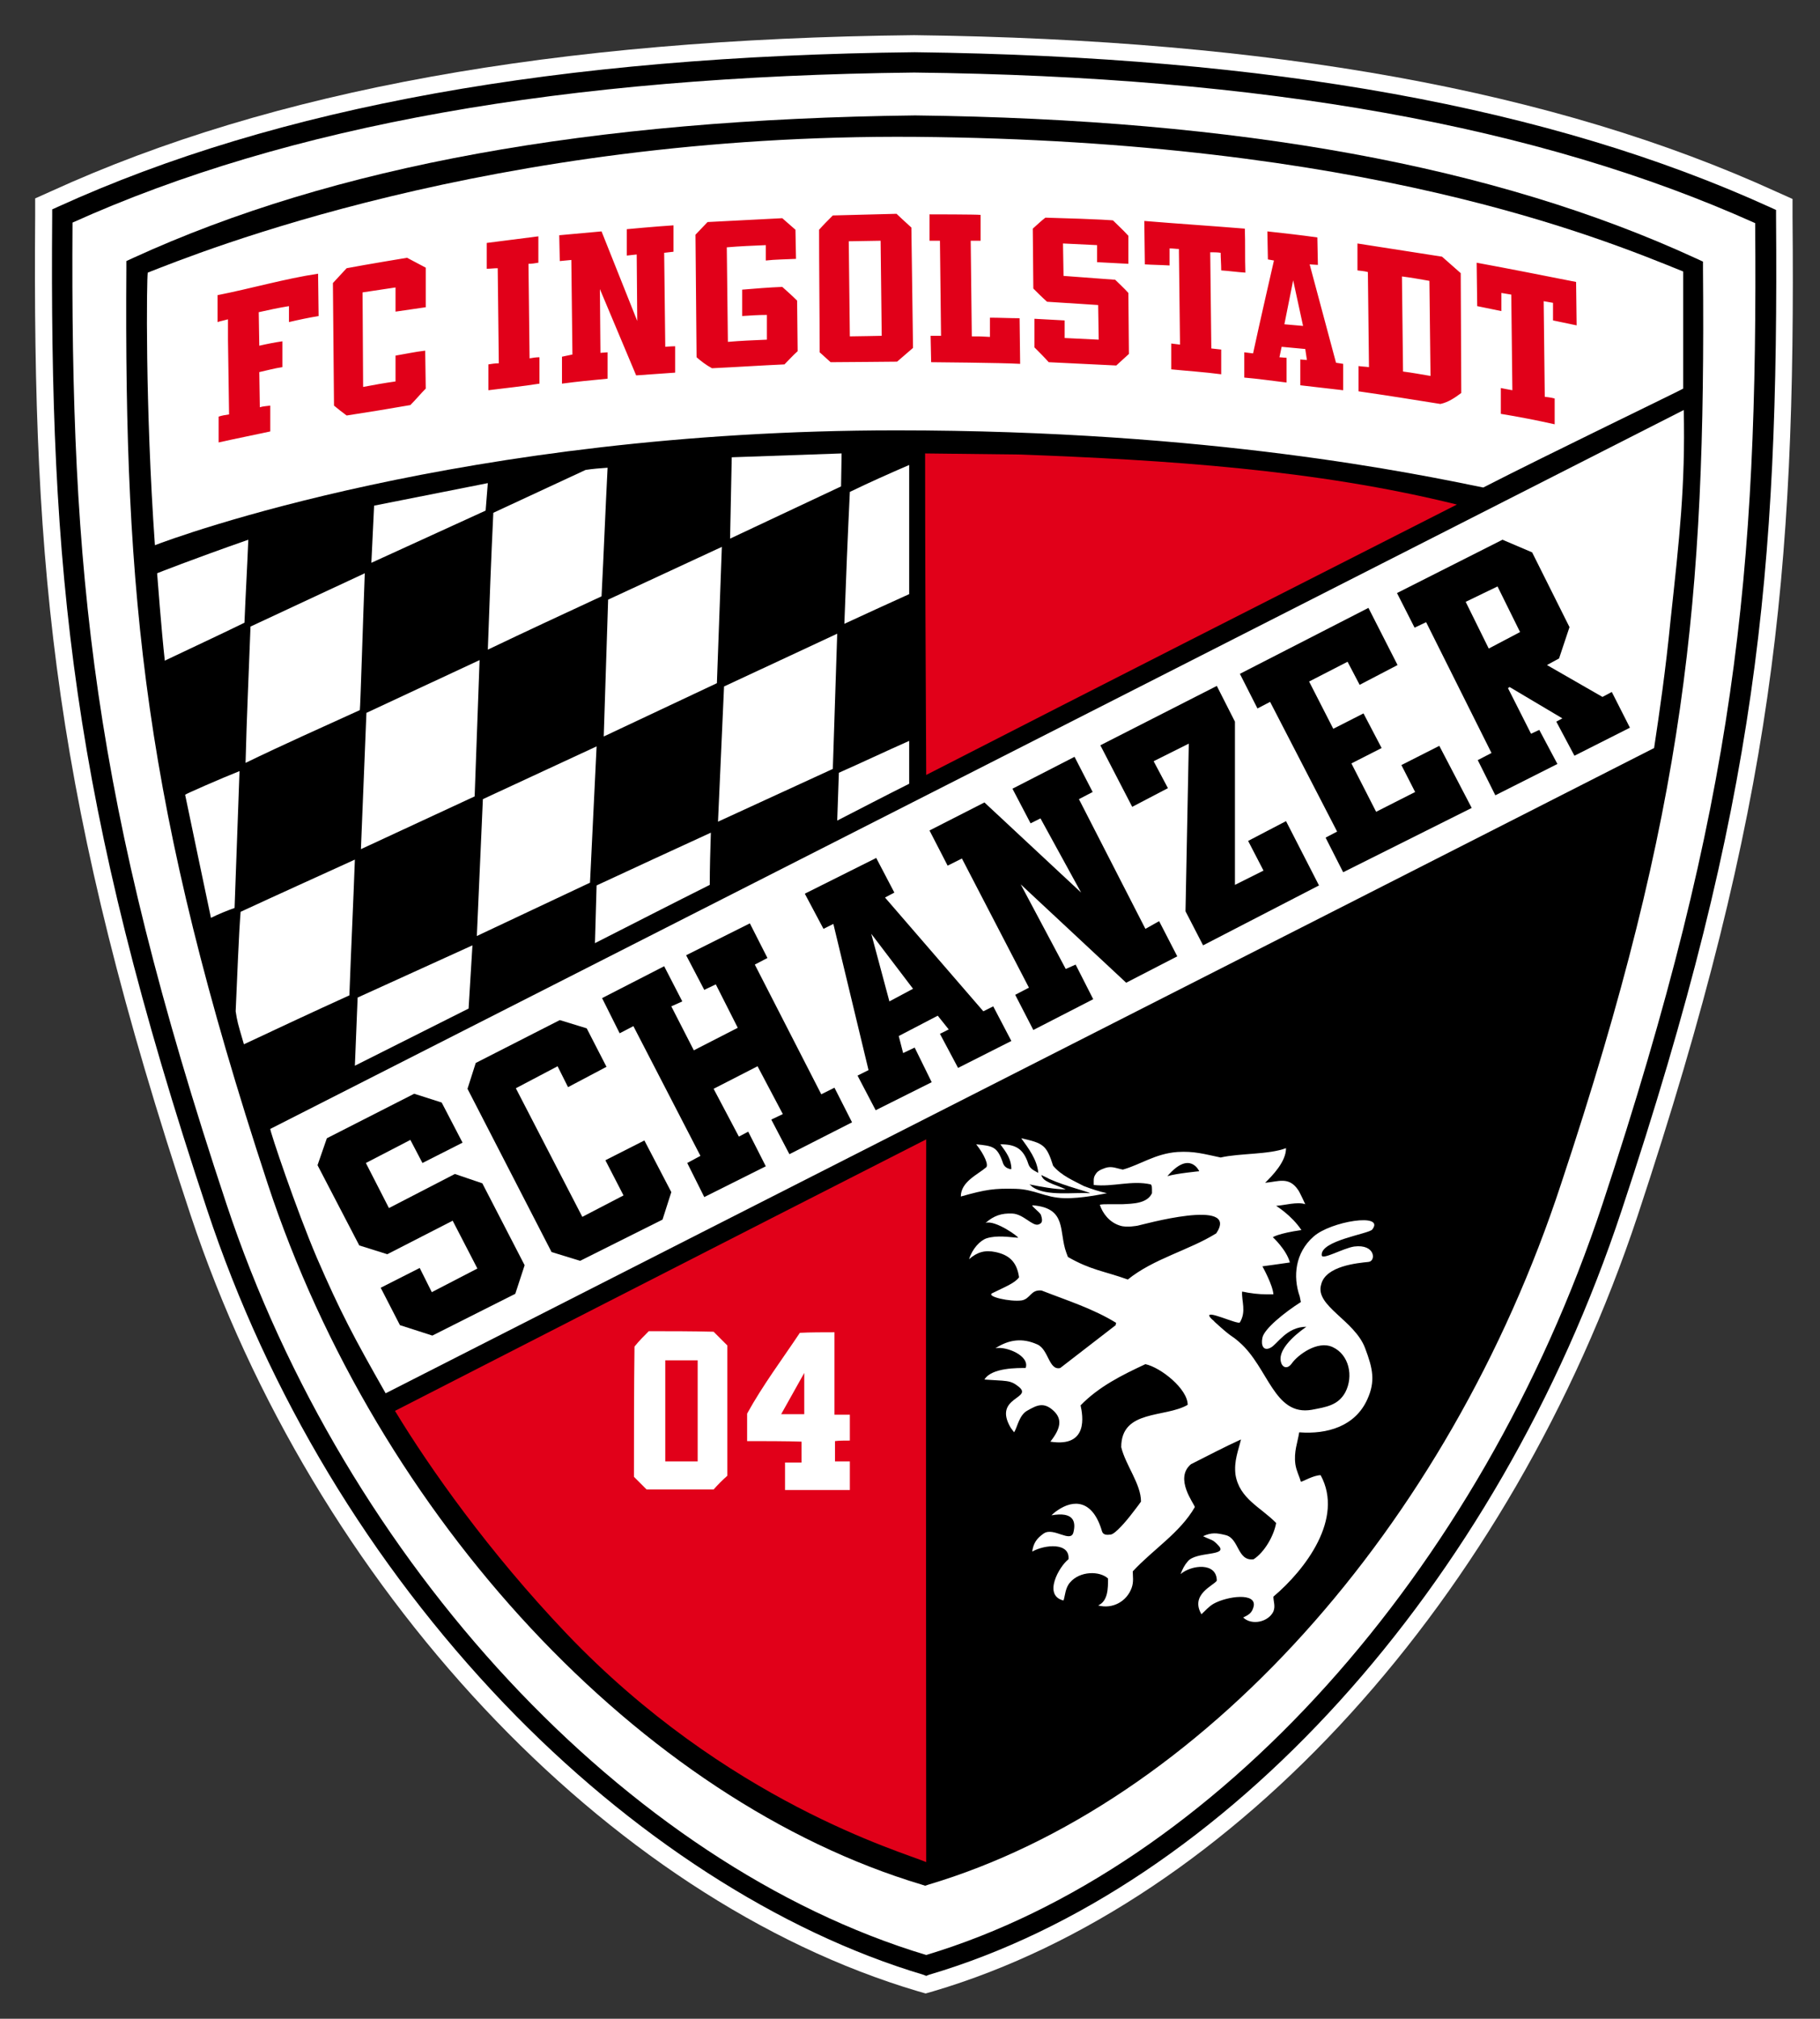 <svg xmlns="http://www.w3.org/2000/svg" id="Ebene_1" viewBox="0 0 331.3 367.3">
  <rect x="0" y="0" width="331.3" height="367.3" fill="#333333" stroke="none"/>
  <path fill="#FFF" d="M326.3 39.4v-3.2l-2.9-1.3C283.1 16.5 231.7 7.2 166.5 6.4h-.2c-65.3.7-116.7 10-157 28.4l-2.9 1.3v3.2c-.5 65.3 3.5 107.1 28.3 181.8 22.5 67.6 75.7 124.4 132.4 141.2l1.4.4 1.4-.4c54.8-16.2 105.1-71.6 128.2-141.1 24.8-74.8 28.8-116.5 28.2-181.8z"/>
  <path d="M168.6 359.5l-.5-.2c-26.2-7.8-53.3-25.3-76.3-49.3-24.3-25.4-43-56.4-54.1-89.9C13 145.8 9 104.2 9.5 39.3v-1.2l1.1-.5c40-18.2 91-27.4 155.9-28.1 64.8.8 115.7 10 155.7 28.2l1.1.5v1.2c.5 64.9-3.4 106.5-28.1 180.8-22.7 68.6-72.2 123.2-126.1 139.1l-.5.2zM13.2 40.5c-.4 63.9 3.6 105.1 28 178.5 21.7 65.4 72.9 120.3 127.4 136.7 52.5-15.8 100.8-69.4 123.1-136.6C316 145.6 320 104.4 319.5 40.6c-39.4-17.7-89.4-26.7-153.1-27.4-63.7.7-113.9 9.6-153.2 27.3z"/>
  <path d="M310 49v-1.4l-1.3-.6c-36.5-16.8-83-25.3-142.1-26-59.2.7-105.8 9.2-142.3 25.9l-1.3.6v1.4c-.4 59.8 3.2 98 25.7 166.4 20.1 61 68 112.3 119.1 127.6l.6.2.6-.2c49.4-14.7 94.6-64.8 115.2-127.6C306.9 147 310.5 108.8 310 49z"/>
  <path fill="#E10019" d="M168.6 207.3c-.1 42.4 0 89.1 0 131.5-4.5-1.9-36.3-11-65.5-41.6-14.1-14.8-24.9-30.1-31.2-40.5 0 0 65.8-33.7 96.7-49.4z"/>
  <path fill="#FFF" d="M132.4 244.8l-2.5-2.5c-4-.1-7.9-.1-11.8-.1-.9.9-1.8 1.8-2.6 2.8-.1 7.9-.1 15.7-.1 23.7l2.3 2.3h12.2c.8-.9 1.6-1.7 2.5-2.5v-23.7zm-11.3 21.1v-18.4h5.9v18.4h-5.9zm-50.9-12.4c-5.8-10.2-8.2-14.7-12.5-24.6-3.8-8.9-8.6-23.2-8.5-23.5 85.6-43.5 171.6-87.2 257.3-130.8.3 13.8-.8 23.4-2.4 38.2-.9 9.1-2 16.7-3 23.3-76.6 39-154.3 78.4-230.9 117.4zm-5.6-59.6l.5-12.4L86 172l-.7 11.5zM44.4 190c-1.2-4.1-1.2-4.1-1.5-6 .7-16.7.8-16.6.9-18.1 6.9-3.2 13.8-6.3 20.8-9.5-.3 8.2-.7 16.4-1 24.7-6.4 2.9-12.8 5.9-19.2 8.9zm63.9-18.4c.1-3.6.2-7.1.3-10.5 6.9-3.2 13.8-6.4 20.8-9.6-.1 3.2-.2 6.3-.2 9.5-7 3.5-14 7.1-20.9 10.6zm-21.5-1.3l1.1-24.9 20.7-9.6-1.2 24.8zM38.4 167c-1.5-7.2-3.2-15.1-4.7-22.4 0-.1 6.6-3 9.9-4.3-.3 8.3-.6 16.5-.9 24.9-1.4.5-2.9 1.1-4.3 1.8zm27.3-12.5l1-24.8 20.6-9.6-.9 24.8zm65-5l1.1-24.6 20.6-9.6-.8 24.6zm34.8-14.7v7.8c-4.4 2.2-8.8 4.5-13.1 6.7l.3-8.7c4.3-1.9 8.5-3.9 12.8-5.8z"/>
  <path fill="#E10019" d="M185.8 82.7c26.4 1 53.6 2.7 79.4 9.1-32.1 16.3-64.6 32.8-96.6 49.2-.1-19.5-.2-39.1-.2-58.5l17.4.2z"/>
  <path fill="#FFF" d="M44.7 138.8c.2-8.3.6-16.5.9-24.8 6.9-3.2 13.9-6.5 20.8-9.7-.3 7.9-.8 24.4-.9 24.9-6.8 3.1-14 6.3-20.8 9.6zm65.2-4.8l.8-24.9 20.7-9.6-.9 24.8zM30 120.2c-.6-5.3-1.4-15.9-1.4-15.9s6.3-2.5 16.6-6.1c-.2 5-.5 10.1-.7 15.1-4.9 2.4-9.7 4.6-14.5 6.9zm58.8-2c.3-8.4.6-16.6 1-24.9l16.8-7.8c1.3-.2 2.6-.3 4-.4-.4 7.8-.7 15.6-1.1 23.4-6.9 3.2-13.8 6.4-20.7 9.7zm76.7-33.6v23.5c-4 1.8-7.9 3.6-11.8 5.4.3-8.3.6-15.7 1-24 3.5-1.7 7.1-3.3 10.8-4.9zm-97.9 17.8l.5-10.4 20.7-4.1-.4 5z"/>
  <path fill="#FFF" d="M26.9 49.6c8.7-3.4 62.4-25.3 139.8-24.7 81.8.7 124.4 18.3 139.7 24.5v21.3c0 .1-24.5 11.9-36.4 18-11.8-2.4-49.5-10.4-106.8-10.4-78.7 0-131.7 19.6-135 20.9-1.8-25.5-1.5-48.7-1.3-49.6zm127.8 216.3H152v-3.7c.6-.1 2.1-.1 2.7-.1v-4.7h-2.8v-15c-1.9 0-4.5 0-6.3.1-3.2 4.8-6.8 9.6-9.6 14.7v5c2.4 0 7.5 0 9.9.1v3.8h-3v5h11.8v-5.2zm-12.5-8.6l4.2-7.5v7.5h-4.2z"/>
  <path fill="#E10019" d="M41.5 61.8v-3.7c-.7.2-1.3.3-1.9.5v-4.9c6.1-1.2 12.3-3 18.3-3.9l.1 7.7c-1.8.3-3.7.7-5.4 1.1v-2.9c-1.9.3-3.7.7-5.5 1.1l.1 6.1c1.3-.3 2.8-.6 4.2-.8v4.7c-1.4.2-2.8.6-4.2.9l.1 6.4c.6-.2 1.2-.2 1.9-.3v4.7c-3.2.7-6.3 1.3-9.4 2v-4.7c.6-.2 1.2-.3 1.9-.4l-.2-13.6zm231.7 13.5v-4.7c.5.1 1.5.3 2.1.4l-.2-17.4-1.8-.3v3.3s-2.9-.6-4.4-.9l-.1-7.9c6 1.1 12 2.3 18.1 3.5l.1 7.9-4.3-.9v-3.2l-1.7-.3.2 17.4s1.1.1 1.8.3v4.7c-3.1-.7-6.7-1.4-9.8-1.9zM60.8 73.8l-.2-22.3c1.2-1.3 2.5-2.7 2.5-2.7 3.7-.7 11-1.9 11-1.9l3.4 1.8v7.2l-5.5.8v-4.4l-6 .9.1 17.2c2.1-.4 3.8-.7 5.9-1v-4.7c1.8-.3 3.6-.7 5.4-.9l.1 6.9c-.9.9-1.8 2-2.8 3-4 .7-7.7 1.3-11.6 1.9-.8-.6-1.6-1.2-2.3-1.8zM88.9 71v-4.7c.6-.1 1.2-.2 1.9-.2l-.2-17.3c-.7 0-1.3.1-2 .1v-4.7c3.1-.4 6.2-.8 9.4-1.2v4.8c-.6.1-1.2.2-1.8.2l.2 17.2c.5-.1 1.2-.2 1.8-.2v4.8c-3.1.5-6.2.8-9.3 1.2zm15.3-6.5l-.2-17.2-2.1.2-.1-4.7 7.7-.7 6.5 16.3-.1-12.1-1.8.2v-4.8s5.3-.5 8.5-.7v4.8l-1.7.2.2 17.1s1.1-.1 1.8-.1v4.8l-7.1.5-6.6-15.7.1 11.6 1.3-.1v4.8c-3.1.3-5.3.5-8.3.9v-4.9l1.9-.4zm161.7-14.8l-3.4-3c-5.2-.8-10.3-1.6-15.4-2.4v4.9c.6.1 1.2.1 1.9.3l.2 17.3c-.7-.1-1.3-.1-1.9-.2v4.6c4.9.7 9.9 1.5 14.9 2.3 1.4-.3 2.6-1.1 3.8-2l-.1-21.8zm-10.5 17.9l-.2-17.3c1.6.2 3.3.5 5 .8l.2 17.3c-1.8-.3-3.4-.6-5-.8zm-42.2-.4v-4.7l1.6.2-.2-17.4c-.5 0-1-.1-1.7-.1v3.1c-1.6-.1-3-.1-4.5-.2l-.1-7.9c6 .5 12.2.9 18.3 1.4.1 2.7 0 5.3.1 8-1.6-.1-2.9-.3-4.4-.4 0-1.1-.1-2.2-.1-3.2-.5-.1-1.3-.1-1.9-.1l.2 17.5 1.8.2v4.5c-3-.4-6.1-.6-9.1-.9zm-24.9-4V58c1.8.1 5.5.3 5.5.3v3.2c2.1.1 6.2.3 6.2.3l-.1-6.3c-3-.2-9.3-.6-9.3-.6-.9-.8-1.7-1.6-2.5-2.4l-.1-10.9c.8-.7 1.5-1.4 2.3-2 10.8.3 12.3.5 12.3.5.9.9 1.9 1.8 2.8 2.8V48l-5.7-.3v-3.1c-2.1-.1-4.1-.2-6.2-.3l.1 5.9 9.4.7c.8.8 1.6 1.5 2.4 2.4l.1 11.1c-.8.7-1.5 1.4-2.3 2.1l-12.3-.6c-.8-.9-1.7-1.8-2.6-2.7zM126.8 65l-.2-22.3 2.2-2.3 13.6-.7 2.4 2.1.1 5.3c-1.9.1-3.8.1-5.5.3v-2.8c-2.4.1-4.8.2-7.1.4l.2 17.2c2.3-.2 4.7-.3 7.1-.4v-4.5c-1.6 0-3 .1-4.5.2v-4.8c2.4-.2 4.8-.4 7.3-.5.9.8 1.8 1.6 2.7 2.5l.1 9.2c-.9.8-1.6 1.6-2.4 2.4-4.4.2-8.9.5-13.2.7-1.1-.6-2-1.3-2.8-2zm42.7.9l-.1-4.8h1.9l-.2-17.3h-1.9V39s8.6 0 9.3.1v4.7h-1.8l.2 17.4c1.7 0 1.6 0 3.3.1v-3.5c1.7 0 3.7.1 5.4.1l.1 8.3c-3.4-.2-16.2-.3-16.2-.3zm-3.6-24.5c-.9-.8-2.7-2.5-2.7-2.5l-11.6.3c-1 1-1.7 1.7-2.5 2.6 0 7.4.1 14.8.1 22.3.6.5 1.3 1.2 2 1.8 1.7 0 12.1-.1 12.1-.1l2.9-2.5-.3-21.9zm-11.2 19.8l-.2-17.3 5.8-.1.2 17.3s-4.9.1-5.8.1zm89.8 5l-1.3-.2-4.8-17.9 1.5.1-.1-5c-2.8-.4-6.3-.8-9.1-1.1l.1 5.1 1.1.2s-2.6 11.3-3.8 16.9l-1.6-.2v4.6c2.4.2 5.2.6 7.7.9v-4.5l-1.3-.1.4-1.9 4.3.4.3 2-1.2-.1v4.7c2.5.3 5.3.6 7.8.9v-4.8zM233.8 59l1.6-8 1.8 8.3-3.4-.3z"/>
  <path fill-rule="evenodd" clip-rule="evenodd" fill="#FFF" d="M133.2 83.2l-.3 14.8 20.2-9.5.1-6z"/>
  <path fill-rule="evenodd" clip-rule="evenodd" d="M69.3 234.3l7.1-3.6 2.2 4.4 8.3-4.3-4.5-8.7-11.9 6.1-5.1-1.6-7.6-14.6 1.7-4.9 15.9-8.1 5 1.6 3.8 7.3-7.3 3.7-2.2-4.2-8.1 4.2 4.2 8.2 12-6.2 5 1.7 7.7 14.9-1.7 5.2-15.1 7.6-5.9-1.9zm40.9-23.2l7.1-3.6 4.9 9.4-1.6 5-15 7.5-5.2-1.6-15.3-29.7 1.5-4.7 15.3-7.8 4.9 1.5 3.6 7-7 3.7-1.9-3.8-7.6 4 12.1 23.4 7.5-3.9zm19.7-13l4.6 8.7 1.7-.9 3.2 6.3-11.2 5.6-3.1-6.2 2.4-1.3-12.2-23.6-2.5 1.3-3.2-6.4 11.3-5.8 3.3 6.4-2 .9 4.1 8 8-4.1-4-7.9-2.1 1-3.3-6.3 11.6-5.8 3.2 6.3-2.3 1.2 12.1 23.6 2.4-1.2 3.2 6.3-11.4 5.8-3.3-6.3 2.1-1-4.6-8.7zm39.7-1.2l-10.2 5.1-3.3-6.3 2-1-6.4-26.6-1.8.9-3.4-6.4 13-6.5 3.3 6.3-1.7.9L179 184l1.8-.9 3.3 6.3-9.7 4.9-3.3-6.2 1.6-.8-2-2.5-7.1 3.7.8 3.1 2.1-1 3.1 6.3zm-3.4-17l-7.6-10 3.3 12.3 4.3-2.3zm32.8 1.9l-10.9 5.6-3.3-6.4 2.5-1.3-12.2-23.5-2.6 1.3-3.3-6.4 10-5.1 17.6 16.4-7.4-13.5-1.8.9-3.3-6.3 11.3-5.8 3.3 6.4-2.5 1.3 12.1 23.6 2.5-1.4 3.3 6.4-9.3 4.8-19.2-17.9 8.2 15.4 1.8-.8zm41.1-20.7L219 172l-3.2-6.2.6-30.5-6.4 3.2 2.6 4.9-6.5 3.4-5.8-11.2 21.2-10.8 3.3 6.5V161l5.2-2.6-2.8-5.4 6.9-3.6zm27.8-14.1l-23.4 11.7-3.2-6.3 2.1-1.1-12.2-23.6-2.3 1.2-3.2-6.3 23.4-12 5.3 10.4-6.9 3.6-2.2-4.2-7 3.6 4.4 8.6 5.5-2.8 3.3 6.3-5.5 2.8 4.5 8.8 7.1-3.6-2.5-4.9 6.9-3.5zm15.6-8l-11.3 5.7-3.2-6.4 2.5-1.3-11.9-23.8-2.1 1-3.2-6.3 19.2-9.7 5.4 2.3 6.8 13.6-1.9 5.7-2.2 1.2 10.1 5.8 1.7-.9 3.3 6.5-10.1 5.1-3.3-6.2 1.1-.6-9.6-5.7-.3.2 4.2 8.3 1.5-.7 3.3 6.2zm-10.9-32.3l-5.8 2.8 4.2 8.5 5.7-3-4.1-8.3z"/>
  <path fill="#FFF" d="M197.3 215.8c-1.9-1-4.1-1.9-5.6-3.7-1.2-3.8-1.8-4.1-5.8-5 1.3 1.8 2.9 3.9 3.1 6.3-.7-.4-1.5-.7-1.8-1.6-.9-2.8-2.3-3.6-5.1-3.6 1.1 1.5 2 2.7 2 4.5-.2.1-.5-.1-.8-.2-.5-.3-.7-.7-.8-1.1-1-2.8-1.8-2.9-4.8-3.2 1.5 1.9 2.3 3.8 1.8 4.2-1.5 1.3-4.6 2.6-4.6 5.3 4.6-1.3 6.1-1.5 10-1.4 3.5.1 5.3 1.6 8.8 1.7 3.1.1 7.2-.8 7.8-.9-1.4-.3-2.9-.8-4.2-1.3zm-9.3.2l-.6-.5c2 .4 4.6.9 6.6.9-1.4-.7-3.6-1.2-4.2-2.1-.1-.2-.3-.4-.2-.5.5.3.9.4 1.4.7 2.8 1.3 7.4 2.4 7.4 2.6-2.9-.2-7.9.6-10.4-1.1z"/>
  <path fill="#FFF" d="M249.1 229.6c1.4-.1 1.3-3.3-2.6-2.8-2 .3-5.8 2.5-5.9 1.6-.3-2.7 8.6-3.9 9.2-4.7 2.4-3.1-7.6-1.5-10.7 1.3-3.3 2.9-3.8 7.2-2.5 10.9l.2 1c-3 1.9-6.7 4.9-7 6.5-.3 1.4.2 2.5 1.5 1.8 1.2-.6 2.9-3.8 6.5-3.8-.1.1-5.5 3.6-4.6 6.5.2.8 1.1 1.4 2 .1 1-1.4 4.6-4.2 7.4-2.9 3 1.4 3.8 5.3 2.3 8.2-1.3 2.4-3.5 2.7-6.1 3.2-6.9 1.2-7.9-7.7-13.2-12.3-1.7-1.5-1-.5-4.5-3.7-.1-.2-.5-.4-.8-.8-1.3-1.7 5.1 1.4 5.4.9 1.2-2 .3-3.8.4-5.6 0 0 .7.1 1.1.2 1.8.3 2.8.3 4.6.3-.1-1.7-2-5.1-2-5.1s3.7-.5 5-.7c-.6-2.3-3.1-4.6-3.1-4.6s1-.7 5.2-1.3c-1.8-2.7-4.6-4.4-4.6-4.4 1.5-.1 3.9-.8 5.3-.3 0 0-1-2.2-1.3-2.6-1.7-2.5-3.6-1.5-6-1.3 1.3-1.3 3.8-3.8 3.8-6.3-3.2 1.2-8.4.9-11.9 1.7-2.9-.6-4.8-1.2-7.9-1-4 .3-6.7 2.3-9.9 3.2-1.1-.2-2-.7-3.2-.3-.8.3-1.4.5-1.8 1.2-.4.6-.3 1.1-.3 1.9 3.5.4 6.9-.9 10.4-.1.2.3.2.3.2 1.6-.9 1.9-3.5 1.9-5.4 2h-2.6c-.6 0-1.1 0-1.5.1.5 1.5 1.7 3.2 3.7 3.8 1.2.4 3.2 0 3.2 0 .6-.1 18.7-5.2 14.3 1.4-5 3.1-11.4 4.6-16.1 8.4-4.5-1.6-6.7-1.7-10.9-4.1 0 0-.2-.5-.3-.8-1.4-3.8.2-8.1-6.1-8.6-.5 0 1.4 1.3 1.5 1.8.4 1.2.1 1.5-.5 1.7-1.1.3-2.7-1.9-4.7-2-2-.1-3.4.4-4.9 1.7 1.8-.6 6.3 2.7 5.9 2.7-1.5-.1-3.8-.5-5.7.1-1.2.4-2.6 1.9-3.2 3.8 1.5-1.3 2.9-1.7 4.8-1.3 2.4.5 3.9 1.7 4.3 4.6-.8 1.1-2.7 1.8-4.9 2.9-1.1.6 3.3 1.6 5.4 1.3 1.6-.3 1.6-2 3.6-1.8 4.6 1.8 9.4 3.3 13.6 5.9-.1.1-.1.2-.1.4-3.4 2.6-6.7 5.2-10.1 7.8-2.1.5-2.1-3.4-4.2-4.3-2.7-1.2-5.1-.9-7.6.7 2-.4 6.3 1.4 5.5 3.6-1.3 0-6.2-.1-7.5 2.1l3.2.2c1.2.1 1.9.2 2.9 1 3.1 2.3-4.7 1.9-1.3 7.6l.6.8c.6-.9.9-3.2 2.5-4 1.6-.9 2.9-1.6 4.7.1 1.6 1.5 1.3 3.2-.6 5.6 7 1.1 5.9-4.8 5.5-6.6 3.3-3.4 7.5-5.5 11.8-7.5 2.8.6 7.7 4.5 7.7 7.4-4.1 2.4-12.1.8-12.1 7.7.8 3.3 3.6 6.7 3.6 9.9-.4.6-1.5 2-1.5 2-1.2 1.6-3.2 3.9-4 4-.7.1-1.4.1-1.6-.6-1.7-5.8-5.2-5.8-8.1-3.8-.5.3-1.1.9-1.1.9 4-.7 4.5 1.1 4 3.1s-3.6-1-5.4.2c-1.3.9-1.9 1.8-2.1 3.3 2.3-1.3 6.9-1.7 6.6 1.4-1.7 1.3-4.7 6.6-.9 7.5.3-.9.3-2.3 1.2-3.3 1.8-2.1 5.4-2.1 6.9-.7 0 1.8 0 4.1-1.8 4.9 2.6.7 5.2-.7 6.1-3.2.4-1.1.2-2.1.2-3 3.7-4 8.6-7 11.3-11.7-.1-.6-3.8-5.2-.7-7.8 3-1.5 6-3.1 9.1-4.5-.5 2.1-1.3 3.9-1 6.4.7 4.4 4.7 6 7.4 8.8-.4 2.3-2.1 5.3-4.1 6.6-3 .4-2.6-3.8-5.1-4.4-1.6-.4-2.6-.5-4.1.2 1.6.8 1.7.5 2.8 1.7 1.9 2-4.1 1-5.6 2.9-.6.7-.9 1.3-1.3 2.3 2-1.7 6.6-2.2 6.6 1.2-.6.9-4.9 2.5-2.8 6.1.8-.7 1.2-1.3 2.2-1.9 2.5-1.4 7.9-2.1 7.3.5-.3 1.2-.9 1.5-1.9 2 1.6 1.5 4.6.8 5.5-1.1.4-1 0-1.8 0-2.7 5.8-4.9 12.9-14.2 8.6-22.1-1.3 0-3.3 1.2-3.6 1.2-.3-1.1-.8-1.9-1-3.2-.3-2.3.4-3.9.7-5.8 5.1.4 10.2-1.1 12.4-6 1.5-3.3 1-5.6-.4-9.3-1.9-5.1-9.2-7.7-8-11.6.8-3.4 6.7-3.9 8.6-4.1zM212.5 214c4.1-4.8 5.8-.9 5.8-.9s-4.2.4-5.8.9z"/>
</svg>